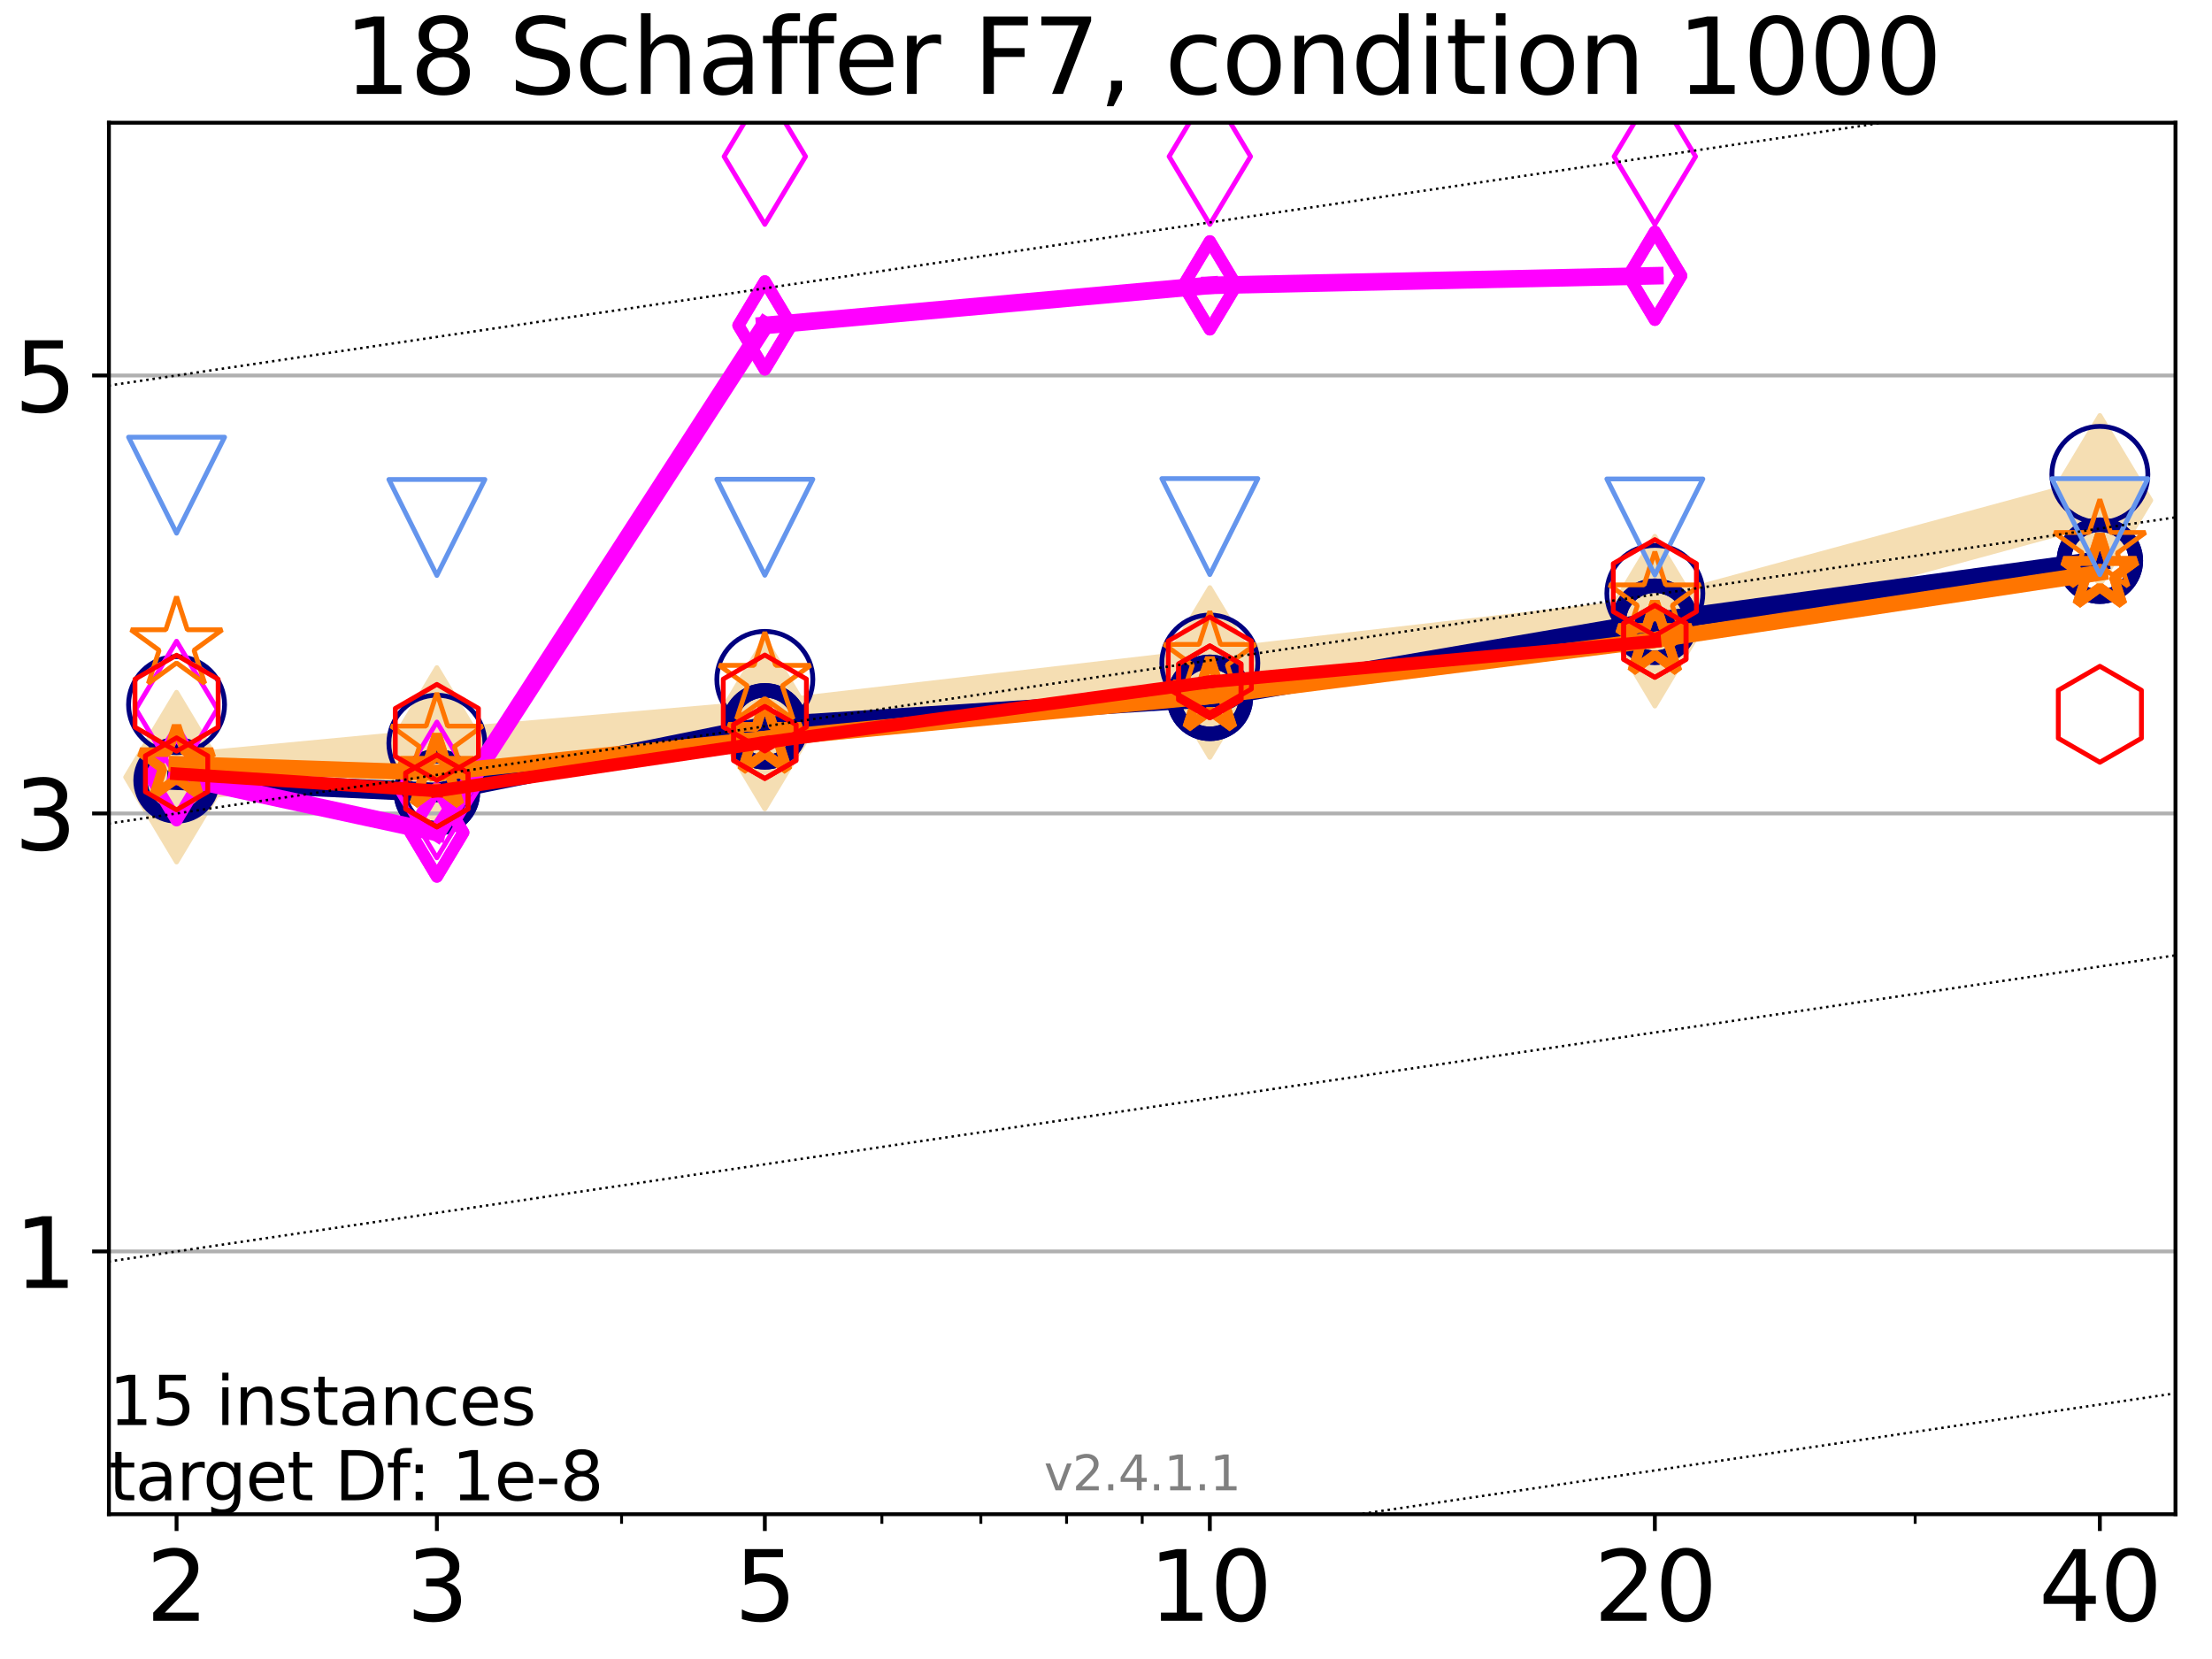 <?xml version="1.0" encoding="utf-8" standalone="no"?>
<!DOCTYPE svg PUBLIC "-//W3C//DTD SVG 1.1//EN"
  "http://www.w3.org/Graphics/SVG/1.1/DTD/svg11.dtd">
<svg height="345.6pt" version="1.1" viewBox="0 0 460.8 345.6" width="460.8pt" xmlns="http://www.w3.org/2000/svg" xmlns:xlink="http://www.w3.org/1999/xlink">
 <defs>
  <style type="text/css">*{stroke-linecap:butt;stroke-linejoin:round;}</style>
 </defs>
 <g id="figure_1">
  <g id="patch_1">
   <path d="M 0 345.6 
L 460.8 345.6 
L 460.8 0 
L 0 0 
z
" style="fill:#ffffff;"/>
  </g>
  <g id="axes_1">
   <g id="patch_2">
    <path d="M 22.69 315.44 
L 453.192 315.44 
L 453.192 25.56 
L 22.69 25.56 
z
" style="fill:#ffffff;"/>
   </g>
   <g id="line2d_1">
    <path clip-path="url(#p16e440d455)" d="M 36.781 161.894 
L 91.009 156.756 
L 159.329 150.831 
L 252.032 140.091 
L 344.736 129.402 
L 437.439 104.231 
" style="fill:none;stroke:#f5deb3;stroke-linecap:square;stroke-width:10;"/>
    <defs>
     <path d="M 0 17.678 
L 10.607 0 
L 0 -17.678 
L -10.607 0 
z
" id="m499497279f" style="stroke:#f5deb3;stroke-linejoin:miter;"/>
    </defs>
    <g clip-path="url(#p16e440d455)">
     <use style="fill:#f5deb3;stroke:#f5deb3;stroke-linejoin:miter;" x="36.781" xlink:href="#m499497279f" y="161.894"/>
     <use style="fill:#f5deb3;stroke:#f5deb3;stroke-linejoin:miter;" x="91.009" xlink:href="#m499497279f" y="156.756"/>
     <use style="fill:#f5deb3;stroke:#f5deb3;stroke-linejoin:miter;" x="159.329" xlink:href="#m499497279f" y="150.831"/>
     <use style="fill:#f5deb3;stroke:#f5deb3;stroke-linejoin:miter;" x="252.032" xlink:href="#m499497279f" y="140.091"/>
     <use style="fill:#f5deb3;stroke:#f5deb3;stroke-linejoin:miter;" x="344.736" xlink:href="#m499497279f" y="129.402"/>
     <use style="fill:#f5deb3;stroke:#f5deb3;stroke-linejoin:miter;" x="437.439" xlink:href="#m499497279f" y="104.231"/>
    </g>
   </g>
   <g id="matplotlib.axis_1">
    <g id="xtick_1">
     <g id="line2d_2">
      <defs>
       <path d="M 0 0 
L 0 3.5 
" id="m24ff7f4d93" style="stroke:#000000;stroke-width:0.8;"/>
      </defs>
      <g>
       <use style="stroke:#000000;stroke-width:0.8;" x="36.781" xlink:href="#m24ff7f4d93" y="315.44"/>
      </g>
     </g>
     <g id="text_1">
      <!-- 2 -->
      <g transform="translate(30.419 337.637)scale(0.2 -0.2)">
       <defs>
        <path d="M 1228 531 
L 3431 531 
L 3431 0 
L 469 0 
L 469 531 
Q 828 903 1448 1529 
Q 2069 2156 2228 2338 
Q 2531 2678 2651 2914 
Q 2772 3150 2772 3378 
Q 2772 3750 2511 3984 
Q 2250 4219 1831 4219 
Q 1534 4219 1204 4116 
Q 875 4013 500 3803 
L 500 4441 
Q 881 4594 1212 4672 
Q 1544 4750 1819 4750 
Q 2544 4750 2975 4387 
Q 3406 4025 3406 3419 
Q 3406 3131 3298 2873 
Q 3191 2616 2906 2266 
Q 2828 2175 2409 1742 
Q 1991 1309 1228 531 
z
" id="DejaVuSans-32" transform="scale(0.016)"/>
       </defs>
       <use xlink:href="#DejaVuSans-32"/>
      </g>
     </g>
    </g>
    <g id="xtick_2">
     <g id="line2d_3">
      <g>
       <use style="stroke:#000000;stroke-width:0.8;" x="91.009" xlink:href="#m24ff7f4d93" y="315.44"/>
      </g>
     </g>
     <g id="text_2">
      <!-- 3 -->
      <g transform="translate(84.647 337.637)scale(0.2 -0.2)">
       <defs>
        <path d="M 2597 2516 
Q 3050 2419 3304 2112 
Q 3559 1806 3559 1356 
Q 3559 666 3084 287 
Q 2609 -91 1734 -91 
Q 1441 -91 1130 -33 
Q 819 25 488 141 
L 488 750 
Q 750 597 1062 519 
Q 1375 441 1716 441 
Q 2309 441 2620 675 
Q 2931 909 2931 1356 
Q 2931 1769 2642 2001 
Q 2353 2234 1838 2234 
L 1294 2234 
L 1294 2753 
L 1863 2753 
Q 2328 2753 2575 2939 
Q 2822 3125 2822 3475 
Q 2822 3834 2567 4026 
Q 2313 4219 1838 4219 
Q 1578 4219 1281 4162 
Q 984 4106 628 3988 
L 628 4550 
Q 988 4650 1302 4700 
Q 1616 4750 1894 4750 
Q 2613 4750 3031 4423 
Q 3450 4097 3450 3541 
Q 3450 3153 3228 2886 
Q 3006 2619 2597 2516 
z
" id="DejaVuSans-33" transform="scale(0.016)"/>
       </defs>
       <use xlink:href="#DejaVuSans-33"/>
      </g>
     </g>
    </g>
    <g id="xtick_3">
     <g id="line2d_4">
      <g>
       <use style="stroke:#000000;stroke-width:0.8;" x="159.329" xlink:href="#m24ff7f4d93" y="315.44"/>
      </g>
     </g>
     <g id="text_3">
      <!-- 5 -->
      <g transform="translate(152.966 337.637)scale(0.2 -0.2)">
       <defs>
        <path d="M 691 4666 
L 3169 4666 
L 3169 4134 
L 1269 4134 
L 1269 2991 
Q 1406 3038 1543 3061 
Q 1681 3084 1819 3084 
Q 2600 3084 3056 2656 
Q 3513 2228 3513 1497 
Q 3513 744 3044 326 
Q 2575 -91 1722 -91 
Q 1428 -91 1123 -41 
Q 819 9 494 109 
L 494 744 
Q 775 591 1075 516 
Q 1375 441 1709 441 
Q 2250 441 2565 725 
Q 2881 1009 2881 1497 
Q 2881 1984 2565 2268 
Q 2250 2553 1709 2553 
Q 1456 2553 1204 2497 
Q 953 2441 691 2322 
L 691 4666 
z
" id="DejaVuSans-35" transform="scale(0.016)"/>
       </defs>
       <use xlink:href="#DejaVuSans-35"/>
      </g>
     </g>
    </g>
    <g id="xtick_4">
     <g id="line2d_5">
      <g>
       <use style="stroke:#000000;stroke-width:0.8;" x="252.032" xlink:href="#m24ff7f4d93" y="315.44"/>
      </g>
     </g>
     <g id="text_4">
      <!-- 10 -->
      <g transform="translate(239.307 337.637)scale(0.2 -0.2)">
       <defs>
        <path d="M 794 531 
L 1825 531 
L 1825 4091 
L 703 3866 
L 703 4441 
L 1819 4666 
L 2450 4666 
L 2450 531 
L 3481 531 
L 3481 0 
L 794 0 
L 794 531 
z
" id="DejaVuSans-31" transform="scale(0.016)"/>
        <path d="M 2034 4250 
Q 1547 4250 1301 3770 
Q 1056 3291 1056 2328 
Q 1056 1369 1301 889 
Q 1547 409 2034 409 
Q 2525 409 2770 889 
Q 3016 1369 3016 2328 
Q 3016 3291 2770 3770 
Q 2525 4250 2034 4250 
z
M 2034 4750 
Q 2819 4750 3233 4129 
Q 3647 3509 3647 2328 
Q 3647 1150 3233 529 
Q 2819 -91 2034 -91 
Q 1250 -91 836 529 
Q 422 1150 422 2328 
Q 422 3509 836 4129 
Q 1250 4750 2034 4750 
z
" id="DejaVuSans-30" transform="scale(0.016)"/>
       </defs>
       <use xlink:href="#DejaVuSans-31"/>
       <use x="63.623" xlink:href="#DejaVuSans-30"/>
      </g>
     </g>
    </g>
    <g id="xtick_5">
     <g id="line2d_6">
      <g>
       <use style="stroke:#000000;stroke-width:0.8;" x="344.736" xlink:href="#m24ff7f4d93" y="315.44"/>
      </g>
     </g>
     <g id="text_5">
      <!-- 20 -->
      <g transform="translate(332.011 337.637)scale(0.2 -0.2)">
       <use xlink:href="#DejaVuSans-32"/>
       <use x="63.623" xlink:href="#DejaVuSans-30"/>
      </g>
     </g>
    </g>
    <g id="xtick_6">
     <g id="line2d_7">
      <g>
       <use style="stroke:#000000;stroke-width:0.8;" x="437.439" xlink:href="#m24ff7f4d93" y="315.44"/>
      </g>
     </g>
     <g id="text_6">
      <!-- 40 -->
      <g transform="translate(424.714 337.637)scale(0.2 -0.2)">
       <defs>
        <path d="M 2419 4116 
L 825 1625 
L 2419 1625 
L 2419 4116 
z
M 2253 4666 
L 3047 4666 
L 3047 1625 
L 3713 1625 
L 3713 1100 
L 3047 1100 
L 3047 0 
L 2419 0 
L 2419 1100 
L 313 1100 
L 313 1709 
L 2253 4666 
z
" id="DejaVuSans-34" transform="scale(0.016)"/>
       </defs>
       <use xlink:href="#DejaVuSans-34"/>
       <use x="63.623" xlink:href="#DejaVuSans-30"/>
      </g>
     </g>
    </g>
    <g id="xtick_7">
     <g id="line2d_8">
      <defs>
       <path d="M 0 0 
L 0 2 
" id="mdcd4195505" style="stroke:#000000;stroke-width:0.6;"/>
      </defs>
      <g>
       <use style="stroke:#000000;stroke-width:0.6;" x="129.485" xlink:href="#mdcd4195505" y="315.44"/>
      </g>
     </g>
    </g>
    <g id="xtick_8">
     <g id="line2d_9">
      <g>
       <use style="stroke:#000000;stroke-width:0.6;" x="183.713" xlink:href="#mdcd4195505" y="315.44"/>
      </g>
     </g>
    </g>
    <g id="xtick_9">
     <g id="line2d_10">
      <g>
       <use style="stroke:#000000;stroke-width:0.6;" x="204.329" xlink:href="#mdcd4195505" y="315.44"/>
      </g>
     </g>
    </g>
    <g id="xtick_10">
     <g id="line2d_11">
      <g>
       <use style="stroke:#000000;stroke-width:0.6;" x="222.188" xlink:href="#mdcd4195505" y="315.44"/>
      </g>
     </g>
    </g>
    <g id="xtick_11">
     <g id="line2d_12">
      <g>
       <use style="stroke:#000000;stroke-width:0.6;" x="237.941" xlink:href="#mdcd4195505" y="315.44"/>
      </g>
     </g>
    </g>
    <g id="xtick_12">
     <g id="line2d_13">
      <g>
       <use style="stroke:#000000;stroke-width:0.6;" x="398.964" xlink:href="#mdcd4195505" y="315.44"/>
      </g>
     </g>
    </g>
   </g>
   <g id="matplotlib.axis_2">
    <g id="ytick_1">
     <g id="line2d_14">
      <path clip-path="url(#p16e440d455)" d="M 22.69 260.697 
L 453.192 260.697 
" style="fill:none;stroke:#b0b0b0;stroke-linecap:square;stroke-width:0.8;"/>
     </g>
     <g id="line2d_15">
      <defs>
       <path d="M 0 0 
L -3.5 0 
" id="macc896263c" style="stroke:#000000;stroke-width:0.8;"/>
      </defs>
      <g>
       <use style="stroke:#000000;stroke-width:0.8;" x="22.69" xlink:href="#macc896263c" y="260.697"/>
      </g>
     </g>
     <g id="text_7">
      <!-- 1 -->
      <g transform="translate(2.965 268.296)scale(0.2 -0.2)">
       <use xlink:href="#DejaVuSans-31"/>
      </g>
     </g>
    </g>
    <g id="ytick_2">
     <g id="line2d_16">
      <path clip-path="url(#p16e440d455)" d="M 22.69 169.459 
L 453.192 169.459 
" style="fill:none;stroke:#b0b0b0;stroke-linecap:square;stroke-width:0.8;"/>
     </g>
     <g id="line2d_17">
      <g>
       <use style="stroke:#000000;stroke-width:0.8;" x="22.69" xlink:href="#macc896263c" y="169.459"/>
      </g>
     </g>
     <g id="text_8">
      <!-- 3 -->
      <g transform="translate(2.965 177.057)scale(0.2 -0.2)">
       <use xlink:href="#DejaVuSans-33"/>
      </g>
     </g>
    </g>
    <g id="ytick_3">
     <g id="line2d_18">
      <path clip-path="url(#p16e440d455)" d="M 22.69 78.221 
L 453.192 78.221 
" style="fill:none;stroke:#b0b0b0;stroke-linecap:square;stroke-width:0.8;"/>
     </g>
     <g id="line2d_19">
      <g>
       <use style="stroke:#000000;stroke-width:0.8;" x="22.69" xlink:href="#macc896263c" y="78.221"/>
      </g>
     </g>
     <g id="text_9">
      <!-- 5 -->
      <g transform="translate(2.965 85.819)scale(0.2 -0.2)">
       <use xlink:href="#DejaVuSans-35"/>
      </g>
     </g>
    </g>
   </g>
   <g id="line2d_20">
    <path clip-path="url(#p16e440d455)" d="M 36.781 162.572 
L 91.009 165.062 
" style="fill:none;stroke:#000080;stroke-linecap:square;stroke-width:4;"/>
    <defs>
     <path d="M 0 7.5 
C 1.989 7.5 3.897 6.71 5.303 5.303 
C 6.71 3.897 7.5 1.989 7.5 0 
C 7.5 -1.989 6.71 -3.897 5.303 -5.303 
C 3.897 -6.71 1.989 -7.5 0 -7.5 
C -1.989 -7.5 -3.897 -6.71 -5.303 -5.303 
C -6.71 -3.897 -7.5 -1.989 -7.5 0 
C -7.5 1.989 -6.71 3.897 -5.303 5.303 
C -3.897 6.71 -1.989 7.5 0 7.5 
z
" id="m1ec3f2bffc" style="stroke:#000080;stroke-width:3;"/>
    </defs>
    <g clip-path="url(#p16e440d455)">
     <use style="fill-opacity:0;stroke:#000080;stroke-width:3;" x="36.781" xlink:href="#m1ec3f2bffc" y="162.572"/>
     <use style="fill-opacity:0;stroke:#000080;stroke-width:3;" x="91.009" xlink:href="#m1ec3f2bffc" y="165.062"/>
    </g>
   </g>
   <g id="line2d_21">
    <path clip-path="url(#p16e440d455)" d="M 91.009 165.062 
L 159.329 151.309 
" style="fill:none;stroke:#000080;stroke-linecap:square;stroke-width:4;"/>
    <g clip-path="url(#p16e440d455)">
     <use style="fill-opacity:0;stroke:#000080;stroke-width:3;" x="91.009" xlink:href="#m1ec3f2bffc" y="165.062"/>
     <use style="fill-opacity:0;stroke:#000080;stroke-width:3;" x="159.329" xlink:href="#m1ec3f2bffc" y="151.309"/>
    </g>
   </g>
   <g id="line2d_22">
    <path clip-path="url(#p16e440d455)" d="M 159.329 151.309 
L 252.032 145.368 
" style="fill:none;stroke:#000080;stroke-linecap:square;stroke-width:4;"/>
    <g clip-path="url(#p16e440d455)">
     <use style="fill-opacity:0;stroke:#000080;stroke-width:3;" x="159.329" xlink:href="#m1ec3f2bffc" y="151.309"/>
     <use style="fill-opacity:0;stroke:#000080;stroke-width:3;" x="252.032" xlink:href="#m1ec3f2bffc" y="145.368"/>
    </g>
   </g>
   <g id="line2d_23">
    <path clip-path="url(#p16e440d455)" d="M 252.032 145.368 
L 344.736 129.516 
" style="fill:none;stroke:#000080;stroke-linecap:square;stroke-width:4;"/>
    <g clip-path="url(#p16e440d455)">
     <use style="fill-opacity:0;stroke:#000080;stroke-width:3;" x="252.032" xlink:href="#m1ec3f2bffc" y="145.368"/>
     <use style="fill-opacity:0;stroke:#000080;stroke-width:3;" x="344.736" xlink:href="#m1ec3f2bffc" y="129.516"/>
    </g>
   </g>
   <g id="line2d_24">
    <path clip-path="url(#p16e440d455)" d="M 344.736 129.516 
L 437.439 116.805 
" style="fill:none;stroke:#000080;stroke-linecap:square;stroke-width:4;"/>
    <g clip-path="url(#p16e440d455)">
     <use style="fill-opacity:0;stroke:#000080;stroke-width:3;" x="344.736" xlink:href="#m1ec3f2bffc" y="129.516"/>
     <use style="fill-opacity:0;stroke:#000080;stroke-width:3;" x="437.439" xlink:href="#m1ec3f2bffc" y="116.805"/>
    </g>
   </g>
   <g id="line2d_25">
    <path clip-path="url(#p16e440d455)" d="M 437.439 116.805 
" style="fill:none;stroke:#000080;stroke-linecap:square;stroke-width:4;"/>
    <g clip-path="url(#p16e440d455)">
     <use style="fill-opacity:0;stroke:#000080;stroke-width:3;" x="437.439" xlink:href="#m1ec3f2bffc" y="116.805"/>
    </g>
   </g>
   <g id="line2d_26"/>
   <g id="line2d_27">
    <defs>
     <path d="M 0 10 
C 2.652 10 5.196 8.946 7.071 7.071 
C 8.946 5.196 10 2.652 10 0 
C 10 -2.652 8.946 -5.196 7.071 -7.071 
C 5.196 -8.946 2.652 -10 0 -10 
C -2.652 -10 -5.196 -8.946 -7.071 -7.071 
C -8.946 -5.196 -10 -2.652 -10 0 
C -10 2.652 -8.946 5.196 -7.071 7.071 
C -5.196 8.946 -2.652 10 0 10 
z
" id="mab525e7420" style="stroke:#000080;"/>
    </defs>
    <g clip-path="url(#p16e440d455)">
     <use style="fill-opacity:0;stroke:#000080;" x="36.781" xlink:href="#mab525e7420" y="146.789"/>
     <use style="fill-opacity:0;stroke:#000080;" x="91.009" xlink:href="#mab525e7420" y="154.826"/>
     <use style="fill-opacity:0;stroke:#000080;" x="159.329" xlink:href="#mab525e7420" y="141.53"/>
     <use style="fill-opacity:0;stroke:#000080;" x="252.032" xlink:href="#mab525e7420" y="138.123"/>
     <use style="fill-opacity:0;stroke:#000080;" x="344.736" xlink:href="#mab525e7420" y="123.613"/>
     <use style="fill-opacity:0;stroke:#000080;" x="437.439" xlink:href="#mab525e7420" y="98.822"/>
    </g>
   </g>
   <g id="line2d_28">
    <path clip-path="url(#p16e440d455)" d="M 36.781 161.713 
L 91.009 173.432 
" style="fill:none;stroke:#ff00ff;stroke-linecap:square;stroke-width:3.667;"/>
    <defs>
     <path d="M 0 9.192 
L 5.515 0 
L 0 -9.192 
L -5.515 0 
z
" id="ma00c15d5fd" style="stroke:#ff00ff;stroke-linejoin:miter;stroke-width:2.5;"/>
    </defs>
    <g clip-path="url(#p16e440d455)">
     <use style="fill-opacity:0;stroke:#ff00ff;stroke-linejoin:miter;stroke-width:2.5;" x="36.781" xlink:href="#ma00c15d5fd" y="161.713"/>
     <use style="fill-opacity:0;stroke:#ff00ff;stroke-linejoin:miter;stroke-width:2.5;" x="91.009" xlink:href="#ma00c15d5fd" y="173.432"/>
    </g>
   </g>
   <g id="line2d_29">
    <path clip-path="url(#p16e440d455)" d="M 91.009 173.432 
L 159.329 67.793 
" style="fill:none;stroke:#ff00ff;stroke-linecap:square;stroke-width:3.667;"/>
    <g clip-path="url(#p16e440d455)">
     <use style="fill-opacity:0;stroke:#ff00ff;stroke-linejoin:miter;stroke-width:2.5;" x="91.009" xlink:href="#ma00c15d5fd" y="173.432"/>
     <use style="fill-opacity:0;stroke:#ff00ff;stroke-linejoin:miter;stroke-width:2.5;" x="159.329" xlink:href="#ma00c15d5fd" y="67.793"/>
    </g>
   </g>
   <g id="line2d_30">
    <path clip-path="url(#p16e440d455)" d="M 159.329 67.793 
L 252.032 59.448 
" style="fill:none;stroke:#ff00ff;stroke-linecap:square;stroke-width:3.667;"/>
    <g clip-path="url(#p16e440d455)">
     <use style="fill-opacity:0;stroke:#ff00ff;stroke-linejoin:miter;stroke-width:2.5;" x="159.329" xlink:href="#ma00c15d5fd" y="67.793"/>
     <use style="fill-opacity:0;stroke:#ff00ff;stroke-linejoin:miter;stroke-width:2.5;" x="252.032" xlink:href="#ma00c15d5fd" y="59.448"/>
    </g>
   </g>
   <g id="line2d_31">
    <path clip-path="url(#p16e440d455)" d="M 252.032 59.448 
L 344.736 57.446 
" style="fill:none;stroke:#ff00ff;stroke-linecap:square;stroke-width:3.667;"/>
    <g clip-path="url(#p16e440d455)">
     <use style="fill-opacity:0;stroke:#ff00ff;stroke-linejoin:miter;stroke-width:2.5;" x="252.032" xlink:href="#ma00c15d5fd" y="59.448"/>
     <use style="fill-opacity:0;stroke:#ff00ff;stroke-linejoin:miter;stroke-width:2.5;" x="344.736" xlink:href="#ma00c15d5fd" y="57.446"/>
    </g>
   </g>
   <g id="line2d_32">
    <path clip-path="url(#p16e440d455)" d="M 344.736 57.446 
" style="fill:none;stroke:#ff00ff;stroke-linecap:square;stroke-width:3.667;"/>
    <g clip-path="url(#p16e440d455)">
     <use style="fill-opacity:0;stroke:#ff00ff;stroke-linejoin:miter;stroke-width:2.5;" x="344.736" xlink:href="#ma00c15d5fd" y="57.446"/>
    </g>
   </g>
   <g id="line2d_33"/>
   <g id="line2d_34">
    <defs>
     <path d="M 0 14.142 
L 8.485 0 
L 0 -14.142 
L -8.485 0 
z
" id="ma731816506" style="stroke:#ff00ff;stroke-linejoin:miter;"/>
    </defs>
    <g clip-path="url(#p16e440d455)">
     <use style="fill-opacity:0;stroke:#ff00ff;stroke-linejoin:miter;" x="36.781" xlink:href="#ma731816506" y="147.719"/>
     <use style="fill-opacity:0;stroke:#ff00ff;stroke-linejoin:miter;" x="91.009" xlink:href="#ma731816506" y="164.558"/>
     <use style="fill-opacity:0;stroke:#ff00ff;stroke-linejoin:miter;" x="159.329" xlink:href="#ma731816506" y="32.602"/>
     <use style="fill-opacity:0;stroke:#ff00ff;stroke-linejoin:miter;" x="252.032" xlink:href="#ma731816506" y="32.602"/>
     <use style="fill-opacity:0;stroke:#ff00ff;stroke-linejoin:miter;" x="344.736" xlink:href="#ma731816506" y="32.602"/>
    </g>
   </g>
   <g id="line2d_35">
    <path clip-path="url(#p16e440d455)" d="M 36.781 159.159 
L 91.009 160.997 
" style="fill:none;stroke:#ff7500;stroke-linecap:square;stroke-width:3.333;"/>
    <defs>
     <path d="M 0 -8 
L -1.796 -2.472 
L -7.608 -2.472 
L -2.906 0.944 
L -4.702 6.472 
L -0 3.056 
L 4.702 6.472 
L 2.906 0.944 
L 7.608 -2.472 
L 1.796 -2.472 
z
" id="m2e31a02c64" style="stroke:#ff7500;stroke-linejoin:bevel;stroke-width:2;"/>
    </defs>
    <g clip-path="url(#p16e440d455)">
     <use style="fill-opacity:0;stroke:#ff7500;stroke-linejoin:bevel;stroke-width:2;" x="36.781" xlink:href="#m2e31a02c64" y="159.159"/>
     <use style="fill-opacity:0;stroke:#ff7500;stroke-linejoin:bevel;stroke-width:2;" x="91.009" xlink:href="#m2e31a02c64" y="160.997"/>
    </g>
   </g>
   <g id="line2d_36">
    <path clip-path="url(#p16e440d455)" d="M 91.009 160.997 
L 159.329 153.9 
" style="fill:none;stroke:#ff7500;stroke-linecap:square;stroke-width:3.333;"/>
    <g clip-path="url(#p16e440d455)">
     <use style="fill-opacity:0;stroke:#ff7500;stroke-linejoin:bevel;stroke-width:2;" x="91.009" xlink:href="#m2e31a02c64" y="160.997"/>
     <use style="fill-opacity:0;stroke:#ff7500;stroke-linejoin:bevel;stroke-width:2;" x="159.329" xlink:href="#m2e31a02c64" y="153.9"/>
    </g>
   </g>
   <g id="line2d_37">
    <path clip-path="url(#p16e440d455)" d="M 159.329 153.9 
L 252.032 145.036 
" style="fill:none;stroke:#ff7500;stroke-linecap:square;stroke-width:3.333;"/>
    <g clip-path="url(#p16e440d455)">
     <use style="fill-opacity:0;stroke:#ff7500;stroke-linejoin:bevel;stroke-width:2;" x="159.329" xlink:href="#m2e31a02c64" y="153.9"/>
     <use style="fill-opacity:0;stroke:#ff7500;stroke-linejoin:bevel;stroke-width:2;" x="252.032" xlink:href="#m2e31a02c64" y="145.036"/>
    </g>
   </g>
   <g id="line2d_38">
    <path clip-path="url(#p16e440d455)" d="M 252.032 145.036 
L 344.736 133.306 
" style="fill:none;stroke:#ff7500;stroke-linecap:square;stroke-width:3.333;"/>
    <g clip-path="url(#p16e440d455)">
     <use style="fill-opacity:0;stroke:#ff7500;stroke-linejoin:bevel;stroke-width:2;" x="252.032" xlink:href="#m2e31a02c64" y="145.036"/>
     <use style="fill-opacity:0;stroke:#ff7500;stroke-linejoin:bevel;stroke-width:2;" x="344.736" xlink:href="#m2e31a02c64" y="133.306"/>
    </g>
   </g>
   <g id="line2d_39">
    <path clip-path="url(#p16e440d455)" d="M 344.736 133.306 
L 437.439 119.323 
" style="fill:none;stroke:#ff7500;stroke-linecap:square;stroke-width:3.333;"/>
    <g clip-path="url(#p16e440d455)">
     <use style="fill-opacity:0;stroke:#ff7500;stroke-linejoin:bevel;stroke-width:2;" x="344.736" xlink:href="#m2e31a02c64" y="133.306"/>
     <use style="fill-opacity:0;stroke:#ff7500;stroke-linejoin:bevel;stroke-width:2;" x="437.439" xlink:href="#m2e31a02c64" y="119.323"/>
    </g>
   </g>
   <g id="line2d_40">
    <path clip-path="url(#p16e440d455)" d="M 437.439 119.323 
" style="fill:none;stroke:#ff7500;stroke-linecap:square;stroke-width:3.333;"/>
    <g clip-path="url(#p16e440d455)">
     <use style="fill-opacity:0;stroke:#ff7500;stroke-linejoin:bevel;stroke-width:2;" x="437.439" xlink:href="#m2e31a02c64" y="119.323"/>
    </g>
   </g>
   <g id="line2d_41"/>
   <g id="line2d_42">
    <defs>
     <path d="M 0 -10 
L -2.245 -3.09 
L -9.511 -3.09 
L -3.633 1.18 
L -5.878 8.09 
L -0 3.82 
L 5.878 8.09 
L 3.633 1.18 
L 9.511 -3.09 
L 2.245 -3.09 
z
" id="m99a405c020" style="stroke:#ff7500;stroke-linejoin:bevel;"/>
    </defs>
    <g clip-path="url(#p16e440d455)">
     <use style="fill-opacity:0;stroke:#ff7500;stroke-linejoin:bevel;" x="36.781" xlink:href="#m99a405c020" y="134.283"/>
     <use style="fill-opacity:0;stroke:#ff7500;stroke-linejoin:bevel;" x="91.009" xlink:href="#m99a405c020" y="154.352"/>
     <use style="fill-opacity:0;stroke:#ff7500;stroke-linejoin:bevel;" x="159.329" xlink:href="#m99a405c020" y="141.698"/>
     <use style="fill-opacity:0;stroke:#ff7500;stroke-linejoin:bevel;" x="252.032" xlink:href="#m99a405c020" y="137.333"/>
     <use style="fill-opacity:0;stroke:#ff7500;stroke-linejoin:bevel;" x="344.736" xlink:href="#m99a405c020" y="124.933"/>
     <use style="fill-opacity:0;stroke:#ff7500;stroke-linejoin:bevel;" x="437.439" xlink:href="#m99a405c020" y="114.021"/>
    </g>
   </g>
   <g id="line2d_43"/>
   <g id="line2d_44">
    <defs>
     <path d="M -0 10 
L 10 -10 
L -10 -10 
z
" id="m4c43b169d1" style="stroke:#6495ed;stroke-linejoin:miter;"/>
    </defs>
    <g clip-path="url(#p16e440d455)">
     <use style="fill-opacity:0;stroke:#6495ed;stroke-linejoin:miter;" x="36.781" xlink:href="#m4c43b169d1" y="101.073"/>
     <use style="fill-opacity:0;stroke:#6495ed;stroke-linejoin:miter;" x="91.009" xlink:href="#m4c43b169d1" y="109.882"/>
     <use style="fill-opacity:0;stroke:#6495ed;stroke-linejoin:miter;" x="159.329" xlink:href="#m4c43b169d1" y="109.84"/>
     <use style="fill-opacity:0;stroke:#6495ed;stroke-linejoin:miter;" x="252.032" xlink:href="#m4c43b169d1" y="109.701"/>
     <use style="fill-opacity:0;stroke:#6495ed;stroke-linejoin:miter;" x="344.736" xlink:href="#m4c43b169d1" y="109.774"/>
     <use style="fill-opacity:0;stroke:#6495ed;stroke-linejoin:miter;" x="437.439" xlink:href="#m4c43b169d1" y="109.714"/>
    </g>
   </g>
   <g id="line2d_45">
    <path clip-path="url(#p16e440d455)" d="M 36.781 161.2 
L 91.009 164.767 
" style="fill:none;stroke:#ff0000;stroke-linecap:square;stroke-width:2.667;"/>
    <defs>
     <path d="M 0 -7.5 
L -6.495 -3.75 
L -6.495 3.75 
L -0 7.5 
L 6.495 3.75 
L 6.495 -3.75 
z
" id="m25172d9bdb" style="stroke:#ff0000;stroke-linejoin:miter;"/>
    </defs>
    <g clip-path="url(#p16e440d455)">
     <use style="fill-opacity:0;stroke:#ff0000;stroke-linejoin:miter;" x="36.781" xlink:href="#m25172d9bdb" y="161.2"/>
     <use style="fill-opacity:0;stroke:#ff0000;stroke-linejoin:miter;" x="91.009" xlink:href="#m25172d9bdb" y="164.767"/>
    </g>
   </g>
   <g id="line2d_46">
    <path clip-path="url(#p16e440d455)" d="M 91.009 164.767 
L 159.329 154.676 
" style="fill:none;stroke:#ff0000;stroke-linecap:square;stroke-width:2.667;"/>
    <g clip-path="url(#p16e440d455)">
     <use style="fill-opacity:0;stroke:#ff0000;stroke-linejoin:miter;" x="91.009" xlink:href="#m25172d9bdb" y="164.767"/>
     <use style="fill-opacity:0;stroke:#ff0000;stroke-linejoin:miter;" x="159.329" xlink:href="#m25172d9bdb" y="154.676"/>
    </g>
   </g>
   <g id="line2d_47">
    <path clip-path="url(#p16e440d455)" d="M 159.329 154.676 
L 252.032 142.046 
" style="fill:none;stroke:#ff0000;stroke-linecap:square;stroke-width:2.667;"/>
    <g clip-path="url(#p16e440d455)">
     <use style="fill-opacity:0;stroke:#ff0000;stroke-linejoin:miter;" x="159.329" xlink:href="#m25172d9bdb" y="154.676"/>
     <use style="fill-opacity:0;stroke:#ff0000;stroke-linejoin:miter;" x="252.032" xlink:href="#m25172d9bdb" y="142.046"/>
    </g>
   </g>
   <g id="line2d_48">
    <path clip-path="url(#p16e440d455)" d="M 252.032 142.046 
L 344.736 133.602 
" style="fill:none;stroke:#ff0000;stroke-linecap:square;stroke-width:2.667;"/>
    <g clip-path="url(#p16e440d455)">
     <use style="fill-opacity:0;stroke:#ff0000;stroke-linejoin:miter;" x="252.032" xlink:href="#m25172d9bdb" y="142.046"/>
     <use style="fill-opacity:0;stroke:#ff0000;stroke-linejoin:miter;" x="344.736" xlink:href="#m25172d9bdb" y="133.602"/>
    </g>
   </g>
   <g id="line2d_49">
    <path clip-path="url(#p16e440d455)" d="M 344.736 133.602 
" style="fill:none;stroke:#ff0000;stroke-linecap:square;stroke-width:2.667;"/>
    <g clip-path="url(#p16e440d455)">
     <use style="fill-opacity:0;stroke:#ff0000;stroke-linejoin:miter;" x="344.736" xlink:href="#m25172d9bdb" y="133.602"/>
    </g>
   </g>
   <g id="line2d_50"/>
   <g id="line2d_51">
    <defs>
     <path d="M 0 -10 
L -8.66 -5 
L -8.66 5 
L -0 10 
L 8.66 5 
L 8.66 -5 
z
" id="mfc0c9a27e1" style="stroke:#ff0000;stroke-linejoin:miter;"/>
    </defs>
    <g clip-path="url(#p16e440d455)">
     <use style="fill-opacity:0;stroke:#ff0000;stroke-linejoin:miter;" x="36.781" xlink:href="#mfc0c9a27e1" y="146.486"/>
     <use style="fill-opacity:0;stroke:#ff0000;stroke-linejoin:miter;" x="91.009" xlink:href="#mfc0c9a27e1" y="152.57"/>
     <use style="fill-opacity:0;stroke:#ff0000;stroke-linejoin:miter;" x="159.329" xlink:href="#mfc0c9a27e1" y="146.452"/>
     <use style="fill-opacity:0;stroke:#ff0000;stroke-linejoin:miter;" x="252.032" xlink:href="#mfc0c9a27e1" y="138.524"/>
     <use style="fill-opacity:0;stroke:#ff0000;stroke-linejoin:miter;" x="344.736" xlink:href="#mfc0c9a27e1" y="122.411"/>
     <use style="fill-opacity:0;stroke:#ff0000;stroke-linejoin:miter;" x="437.439" xlink:href="#mfc0c9a27e1" y="148.795"/>
    </g>
   </g>
   <g id="line2d_52"/>
   <g id="line2d_53">
    <path clip-path="url(#p16e440d455)" d="M 72.797 346.6 
L 461.8 288.975 
" style="fill:none;stroke:#000000;stroke-dasharray:0.5,0.825;stroke-dashoffset:0;stroke-width:0.5;"/>
   </g>
   <g id="line2d_54">
    <path clip-path="url(#p16e440d455)" d="M -1 266.294 
L 461.8 197.737 
" style="fill:none;stroke:#000000;stroke-dasharray:0.5,0.825;stroke-dashoffset:0;stroke-width:0.5;"/>
   </g>
   <g id="line2d_55">
    <path clip-path="url(#p16e440d455)" d="M -1 175.056 
L 461.8 106.498 
" style="fill:none;stroke:#000000;stroke-dasharray:0.5,0.825;stroke-dashoffset:0;stroke-width:0.5;"/>
   </g>
   <g id="line2d_56">
    <path clip-path="url(#p16e440d455)" d="M -1 83.817 
L 461.8 15.26 
" style="fill:none;stroke:#000000;stroke-dasharray:0.5,0.825;stroke-dashoffset:0;stroke-width:0.5;"/>
   </g>
   <g id="line2d_57">
    <path clip-path="url(#p16e440d455)" style="fill:none;stroke:#000000;stroke-dasharray:0.5,0.825;stroke-dashoffset:0;stroke-width:0.5;"/>
   </g>
   <g id="patch_3">
    <path d="M 22.69 315.44 
L 22.69 25.56 
" style="fill:none;stroke:#000000;stroke-linecap:square;stroke-linejoin:miter;stroke-width:0.8;"/>
   </g>
   <g id="patch_4">
    <path d="M 453.192 315.44 
L 453.192 25.56 
" style="fill:none;stroke:#000000;stroke-linecap:square;stroke-linejoin:miter;stroke-width:0.8;"/>
   </g>
   <g id="patch_5">
    <path d="M 22.69 315.44 
L 453.192 315.44 
" style="fill:none;stroke:#000000;stroke-linecap:square;stroke-linejoin:miter;stroke-width:0.8;"/>
   </g>
   <g id="patch_6">
    <path d="M 22.69 25.56 
L 453.192 25.56 
" style="fill:none;stroke:#000000;stroke-linecap:square;stroke-linejoin:miter;stroke-width:0.8;"/>
   </g>
   <g id="text_10">
    <!-- 15 instances -->
    <g transform="translate(22.69 296.851)scale(0.14 -0.14)">
     <defs>
      <path id="DejaVuSans-20" transform="scale(0.016)"/>
      <path d="M 603 3500 
L 1178 3500 
L 1178 0 
L 603 0 
L 603 3500 
z
M 603 4863 
L 1178 4863 
L 1178 4134 
L 603 4134 
L 603 4863 
z
" id="DejaVuSans-69" transform="scale(0.016)"/>
      <path d="M 3513 2113 
L 3513 0 
L 2938 0 
L 2938 2094 
Q 2938 2591 2744 2837 
Q 2550 3084 2163 3084 
Q 1697 3084 1428 2787 
Q 1159 2491 1159 1978 
L 1159 0 
L 581 0 
L 581 3500 
L 1159 3500 
L 1159 2956 
Q 1366 3272 1645 3428 
Q 1925 3584 2291 3584 
Q 2894 3584 3203 3211 
Q 3513 2838 3513 2113 
z
" id="DejaVuSans-6e" transform="scale(0.016)"/>
      <path d="M 2834 3397 
L 2834 2853 
Q 2591 2978 2328 3040 
Q 2066 3103 1784 3103 
Q 1356 3103 1142 2972 
Q 928 2841 928 2578 
Q 928 2378 1081 2264 
Q 1234 2150 1697 2047 
L 1894 2003 
Q 2506 1872 2764 1633 
Q 3022 1394 3022 966 
Q 3022 478 2636 193 
Q 2250 -91 1575 -91 
Q 1294 -91 989 -36 
Q 684 19 347 128 
L 347 722 
Q 666 556 975 473 
Q 1284 391 1588 391 
Q 1994 391 2212 530 
Q 2431 669 2431 922 
Q 2431 1156 2273 1281 
Q 2116 1406 1581 1522 
L 1381 1569 
Q 847 1681 609 1914 
Q 372 2147 372 2553 
Q 372 3047 722 3315 
Q 1072 3584 1716 3584 
Q 2034 3584 2315 3537 
Q 2597 3491 2834 3397 
z
" id="DejaVuSans-73" transform="scale(0.016)"/>
      <path d="M 1172 4494 
L 1172 3500 
L 2356 3500 
L 2356 3053 
L 1172 3053 
L 1172 1153 
Q 1172 725 1289 603 
Q 1406 481 1766 481 
L 2356 481 
L 2356 0 
L 1766 0 
Q 1100 0 847 248 
Q 594 497 594 1153 
L 594 3053 
L 172 3053 
L 172 3500 
L 594 3500 
L 594 4494 
L 1172 4494 
z
" id="DejaVuSans-74" transform="scale(0.016)"/>
      <path d="M 2194 1759 
Q 1497 1759 1228 1600 
Q 959 1441 959 1056 
Q 959 750 1161 570 
Q 1363 391 1709 391 
Q 2188 391 2477 730 
Q 2766 1069 2766 1631 
L 2766 1759 
L 2194 1759 
z
M 3341 1997 
L 3341 0 
L 2766 0 
L 2766 531 
Q 2569 213 2275 61 
Q 1981 -91 1556 -91 
Q 1019 -91 701 211 
Q 384 513 384 1019 
Q 384 1609 779 1909 
Q 1175 2209 1959 2209 
L 2766 2209 
L 2766 2266 
Q 2766 2663 2505 2880 
Q 2244 3097 1772 3097 
Q 1472 3097 1187 3025 
Q 903 2953 641 2809 
L 641 3341 
Q 956 3463 1253 3523 
Q 1550 3584 1831 3584 
Q 2591 3584 2966 3190 
Q 3341 2797 3341 1997 
z
" id="DejaVuSans-61" transform="scale(0.016)"/>
      <path d="M 3122 3366 
L 3122 2828 
Q 2878 2963 2633 3030 
Q 2388 3097 2138 3097 
Q 1578 3097 1268 2742 
Q 959 2388 959 1747 
Q 959 1106 1268 751 
Q 1578 397 2138 397 
Q 2388 397 2633 464 
Q 2878 531 3122 666 
L 3122 134 
Q 2881 22 2623 -34 
Q 2366 -91 2075 -91 
Q 1284 -91 818 406 
Q 353 903 353 1747 
Q 353 2603 823 3093 
Q 1294 3584 2113 3584 
Q 2378 3584 2631 3529 
Q 2884 3475 3122 3366 
z
" id="DejaVuSans-63" transform="scale(0.016)"/>
      <path d="M 3597 1894 
L 3597 1613 
L 953 1613 
Q 991 1019 1311 708 
Q 1631 397 2203 397 
Q 2534 397 2845 478 
Q 3156 559 3463 722 
L 3463 178 
Q 3153 47 2828 -22 
Q 2503 -91 2169 -91 
Q 1331 -91 842 396 
Q 353 884 353 1716 
Q 353 2575 817 3079 
Q 1281 3584 2069 3584 
Q 2775 3584 3186 3129 
Q 3597 2675 3597 1894 
z
M 3022 2063 
Q 3016 2534 2758 2815 
Q 2500 3097 2075 3097 
Q 1594 3097 1305 2825 
Q 1016 2553 972 2059 
L 3022 2063 
z
" id="DejaVuSans-65" transform="scale(0.016)"/>
     </defs>
     <use xlink:href="#DejaVuSans-31"/>
     <use x="63.623" xlink:href="#DejaVuSans-35"/>
     <use x="127.246" xlink:href="#DejaVuSans-20"/>
     <use x="159.033" xlink:href="#DejaVuSans-69"/>
     <use x="186.816" xlink:href="#DejaVuSans-6e"/>
     <use x="250.195" xlink:href="#DejaVuSans-73"/>
     <use x="302.295" xlink:href="#DejaVuSans-74"/>
     <use x="341.504" xlink:href="#DejaVuSans-61"/>
     <use x="402.783" xlink:href="#DejaVuSans-6e"/>
     <use x="466.162" xlink:href="#DejaVuSans-63"/>
     <use x="521.143" xlink:href="#DejaVuSans-65"/>
     <use x="582.666" xlink:href="#DejaVuSans-73"/>
    </g>
    <!-- target Df: 1e-8 -->
    <g transform="translate(22.69 312.528)scale(0.14 -0.14)">
     <defs>
      <path d="M 2631 2963 
Q 2534 3019 2420 3045 
Q 2306 3072 2169 3072 
Q 1681 3072 1420 2755 
Q 1159 2438 1159 1844 
L 1159 0 
L 581 0 
L 581 3500 
L 1159 3500 
L 1159 2956 
Q 1341 3275 1631 3429 
Q 1922 3584 2338 3584 
Q 2397 3584 2469 3576 
Q 2541 3569 2628 3553 
L 2631 2963 
z
" id="DejaVuSans-72" transform="scale(0.016)"/>
      <path d="M 2906 1791 
Q 2906 2416 2648 2759 
Q 2391 3103 1925 3103 
Q 1463 3103 1205 2759 
Q 947 2416 947 1791 
Q 947 1169 1205 825 
Q 1463 481 1925 481 
Q 2391 481 2648 825 
Q 2906 1169 2906 1791 
z
M 3481 434 
Q 3481 -459 3084 -895 
Q 2688 -1331 1869 -1331 
Q 1566 -1331 1297 -1286 
Q 1028 -1241 775 -1147 
L 775 -588 
Q 1028 -725 1275 -790 
Q 1522 -856 1778 -856 
Q 2344 -856 2625 -561 
Q 2906 -266 2906 331 
L 2906 616 
Q 2728 306 2450 153 
Q 2172 0 1784 0 
Q 1141 0 747 490 
Q 353 981 353 1791 
Q 353 2603 747 3093 
Q 1141 3584 1784 3584 
Q 2172 3584 2450 3431 
Q 2728 3278 2906 2969 
L 2906 3500 
L 3481 3500 
L 3481 434 
z
" id="DejaVuSans-67" transform="scale(0.016)"/>
      <path d="M 1259 4147 
L 1259 519 
L 2022 519 
Q 2988 519 3436 956 
Q 3884 1394 3884 2338 
Q 3884 3275 3436 3711 
Q 2988 4147 2022 4147 
L 1259 4147 
z
M 628 4666 
L 1925 4666 
Q 3281 4666 3915 4102 
Q 4550 3538 4550 2338 
Q 4550 1131 3912 565 
Q 3275 0 1925 0 
L 628 0 
L 628 4666 
z
" id="DejaVuSans-44" transform="scale(0.016)"/>
      <path d="M 2375 4863 
L 2375 4384 
L 1825 4384 
Q 1516 4384 1395 4259 
Q 1275 4134 1275 3809 
L 1275 3500 
L 2222 3500 
L 2222 3053 
L 1275 3053 
L 1275 0 
L 697 0 
L 697 3053 
L 147 3053 
L 147 3500 
L 697 3500 
L 697 3744 
Q 697 4328 969 4595 
Q 1241 4863 1831 4863 
L 2375 4863 
z
" id="DejaVuSans-66" transform="scale(0.016)"/>
      <path d="M 750 794 
L 1409 794 
L 1409 0 
L 750 0 
L 750 794 
z
M 750 3309 
L 1409 3309 
L 1409 2516 
L 750 2516 
L 750 3309 
z
" id="DejaVuSans-3a" transform="scale(0.016)"/>
      <path d="M 313 2009 
L 1997 2009 
L 1997 1497 
L 313 1497 
L 313 2009 
z
" id="DejaVuSans-2d" transform="scale(0.016)"/>
      <path d="M 2034 2216 
Q 1584 2216 1326 1975 
Q 1069 1734 1069 1313 
Q 1069 891 1326 650 
Q 1584 409 2034 409 
Q 2484 409 2743 651 
Q 3003 894 3003 1313 
Q 3003 1734 2745 1975 
Q 2488 2216 2034 2216 
z
M 1403 2484 
Q 997 2584 770 2862 
Q 544 3141 544 3541 
Q 544 4100 942 4425 
Q 1341 4750 2034 4750 
Q 2731 4750 3128 4425 
Q 3525 4100 3525 3541 
Q 3525 3141 3298 2862 
Q 3072 2584 2669 2484 
Q 3125 2378 3379 2068 
Q 3634 1759 3634 1313 
Q 3634 634 3220 271 
Q 2806 -91 2034 -91 
Q 1263 -91 848 271 
Q 434 634 434 1313 
Q 434 1759 690 2068 
Q 947 2378 1403 2484 
z
M 1172 3481 
Q 1172 3119 1398 2916 
Q 1625 2713 2034 2713 
Q 2441 2713 2670 2916 
Q 2900 3119 2900 3481 
Q 2900 3844 2670 4047 
Q 2441 4250 2034 4250 
Q 1625 4250 1398 4047 
Q 1172 3844 1172 3481 
z
" id="DejaVuSans-38" transform="scale(0.016)"/>
     </defs>
     <use xlink:href="#DejaVuSans-74"/>
     <use x="39.209" xlink:href="#DejaVuSans-61"/>
     <use x="100.488" xlink:href="#DejaVuSans-72"/>
     <use x="139.852" xlink:href="#DejaVuSans-67"/>
     <use x="203.328" xlink:href="#DejaVuSans-65"/>
     <use x="264.852" xlink:href="#DejaVuSans-74"/>
     <use x="304.061" xlink:href="#DejaVuSans-20"/>
     <use x="335.848" xlink:href="#DejaVuSans-44"/>
     <use x="412.85" xlink:href="#DejaVuSans-66"/>
     <use x="444.43" xlink:href="#DejaVuSans-3a"/>
     <use x="478.121" xlink:href="#DejaVuSans-20"/>
     <use x="509.908" xlink:href="#DejaVuSans-31"/>
     <use x="573.531" xlink:href="#DejaVuSans-65"/>
     <use x="635.055" xlink:href="#DejaVuSans-2d"/>
     <use x="671.139" xlink:href="#DejaVuSans-38"/>
    </g>
   </g>
   <g id="text_11">
    <!-- v2.4.1.1 -->
    <g style="fill:#808080;" transform="translate(217.489 310.462)scale(0.1 -0.1)">
     <defs>
      <path d="M 191 3500 
L 800 3500 
L 1894 563 
L 2988 3500 
L 3597 3500 
L 2284 0 
L 1503 0 
L 191 3500 
z
" id="DejaVuSans-76" transform="scale(0.016)"/>
      <path d="M 684 794 
L 1344 794 
L 1344 0 
L 684 0 
L 684 794 
z
" id="DejaVuSans-2e" transform="scale(0.016)"/>
     </defs>
     <use xlink:href="#DejaVuSans-76"/>
     <use x="59.18" xlink:href="#DejaVuSans-32"/>
     <use x="122.803" xlink:href="#DejaVuSans-2e"/>
     <use x="154.59" xlink:href="#DejaVuSans-34"/>
     <use x="218.213" xlink:href="#DejaVuSans-2e"/>
     <use x="250" xlink:href="#DejaVuSans-31"/>
     <use x="313.623" xlink:href="#DejaVuSans-2e"/>
     <use x="345.41" xlink:href="#DejaVuSans-31"/>
    </g>
   </g>
   <g id="text_12">
    <!-- 18 Schaffer F7, condition 1000 -->
    <g transform="translate(71.586 19.56)scale(0.216 -0.216)">
     <defs>
      <path d="M 3425 4513 
L 3425 3897 
Q 3066 4069 2747 4153 
Q 2428 4238 2131 4238 
Q 1616 4238 1336 4038 
Q 1056 3838 1056 3469 
Q 1056 3159 1242 3001 
Q 1428 2844 1947 2747 
L 2328 2669 
Q 3034 2534 3370 2195 
Q 3706 1856 3706 1288 
Q 3706 609 3251 259 
Q 2797 -91 1919 -91 
Q 1588 -91 1214 -16 
Q 841 59 441 206 
L 441 856 
Q 825 641 1194 531 
Q 1563 422 1919 422 
Q 2459 422 2753 634 
Q 3047 847 3047 1241 
Q 3047 1584 2836 1778 
Q 2625 1972 2144 2069 
L 1759 2144 
Q 1053 2284 737 2584 
Q 422 2884 422 3419 
Q 422 4038 858 4394 
Q 1294 4750 2059 4750 
Q 2388 4750 2728 4690 
Q 3069 4631 3425 4513 
z
" id="DejaVuSans-53" transform="scale(0.016)"/>
      <path d="M 3513 2113 
L 3513 0 
L 2938 0 
L 2938 2094 
Q 2938 2591 2744 2837 
Q 2550 3084 2163 3084 
Q 1697 3084 1428 2787 
Q 1159 2491 1159 1978 
L 1159 0 
L 581 0 
L 581 4863 
L 1159 4863 
L 1159 2956 
Q 1366 3272 1645 3428 
Q 1925 3584 2291 3584 
Q 2894 3584 3203 3211 
Q 3513 2838 3513 2113 
z
" id="DejaVuSans-68" transform="scale(0.016)"/>
      <path d="M 628 4666 
L 3309 4666 
L 3309 4134 
L 1259 4134 
L 1259 2759 
L 3109 2759 
L 3109 2228 
L 1259 2228 
L 1259 0 
L 628 0 
L 628 4666 
z
" id="DejaVuSans-46" transform="scale(0.016)"/>
      <path d="M 525 4666 
L 3525 4666 
L 3525 4397 
L 1831 0 
L 1172 0 
L 2766 4134 
L 525 4134 
L 525 4666 
z
" id="DejaVuSans-37" transform="scale(0.016)"/>
      <path d="M 750 794 
L 1409 794 
L 1409 256 
L 897 -744 
L 494 -744 
L 750 256 
L 750 794 
z
" id="DejaVuSans-2c" transform="scale(0.016)"/>
      <path d="M 1959 3097 
Q 1497 3097 1228 2736 
Q 959 2375 959 1747 
Q 959 1119 1226 758 
Q 1494 397 1959 397 
Q 2419 397 2687 759 
Q 2956 1122 2956 1747 
Q 2956 2369 2687 2733 
Q 2419 3097 1959 3097 
z
M 1959 3584 
Q 2709 3584 3137 3096 
Q 3566 2609 3566 1747 
Q 3566 888 3137 398 
Q 2709 -91 1959 -91 
Q 1206 -91 779 398 
Q 353 888 353 1747 
Q 353 2609 779 3096 
Q 1206 3584 1959 3584 
z
" id="DejaVuSans-6f" transform="scale(0.016)"/>
      <path d="M 2906 2969 
L 2906 4863 
L 3481 4863 
L 3481 0 
L 2906 0 
L 2906 525 
Q 2725 213 2448 61 
Q 2172 -91 1784 -91 
Q 1150 -91 751 415 
Q 353 922 353 1747 
Q 353 2572 751 3078 
Q 1150 3584 1784 3584 
Q 2172 3584 2448 3432 
Q 2725 3281 2906 2969 
z
M 947 1747 
Q 947 1113 1208 752 
Q 1469 391 1925 391 
Q 2381 391 2643 752 
Q 2906 1113 2906 1747 
Q 2906 2381 2643 2742 
Q 2381 3103 1925 3103 
Q 1469 3103 1208 2742 
Q 947 2381 947 1747 
z
" id="DejaVuSans-64" transform="scale(0.016)"/>
     </defs>
     <use xlink:href="#DejaVuSans-31"/>
     <use x="63.623" xlink:href="#DejaVuSans-38"/>
     <use x="127.246" xlink:href="#DejaVuSans-20"/>
     <use x="159.033" xlink:href="#DejaVuSans-53"/>
     <use x="222.51" xlink:href="#DejaVuSans-63"/>
     <use x="277.49" xlink:href="#DejaVuSans-68"/>
     <use x="340.869" xlink:href="#DejaVuSans-61"/>
     <use x="402.148" xlink:href="#DejaVuSans-66"/>
     <use x="437.354" xlink:href="#DejaVuSans-66"/>
     <use x="472.559" xlink:href="#DejaVuSans-65"/>
     <use x="534.082" xlink:href="#DejaVuSans-72"/>
     <use x="575.195" xlink:href="#DejaVuSans-20"/>
     <use x="606.982" xlink:href="#DejaVuSans-46"/>
     <use x="664.502" xlink:href="#DejaVuSans-37"/>
     <use x="728.125" xlink:href="#DejaVuSans-2c"/>
     <use x="759.912" xlink:href="#DejaVuSans-20"/>
     <use x="791.699" xlink:href="#DejaVuSans-63"/>
     <use x="846.68" xlink:href="#DejaVuSans-6f"/>
     <use x="907.861" xlink:href="#DejaVuSans-6e"/>
     <use x="971.24" xlink:href="#DejaVuSans-64"/>
     <use x="1034.717" xlink:href="#DejaVuSans-69"/>
     <use x="1062.5" xlink:href="#DejaVuSans-74"/>
     <use x="1101.709" xlink:href="#DejaVuSans-69"/>
     <use x="1129.492" xlink:href="#DejaVuSans-6f"/>
     <use x="1190.674" xlink:href="#DejaVuSans-6e"/>
     <use x="1254.053" xlink:href="#DejaVuSans-20"/>
     <use x="1285.84" xlink:href="#DejaVuSans-31"/>
     <use x="1349.463" xlink:href="#DejaVuSans-30"/>
     <use x="1413.086" xlink:href="#DejaVuSans-30"/>
     <use x="1476.709" xlink:href="#DejaVuSans-30"/>
    </g>
   </g>
  </g>
 </g>
 <defs>
  <clipPath id="p16e440d455">
   <rect height="289.88" width="430.502" x="22.69" y="25.56"/>
  </clipPath>
 </defs>
</svg>
